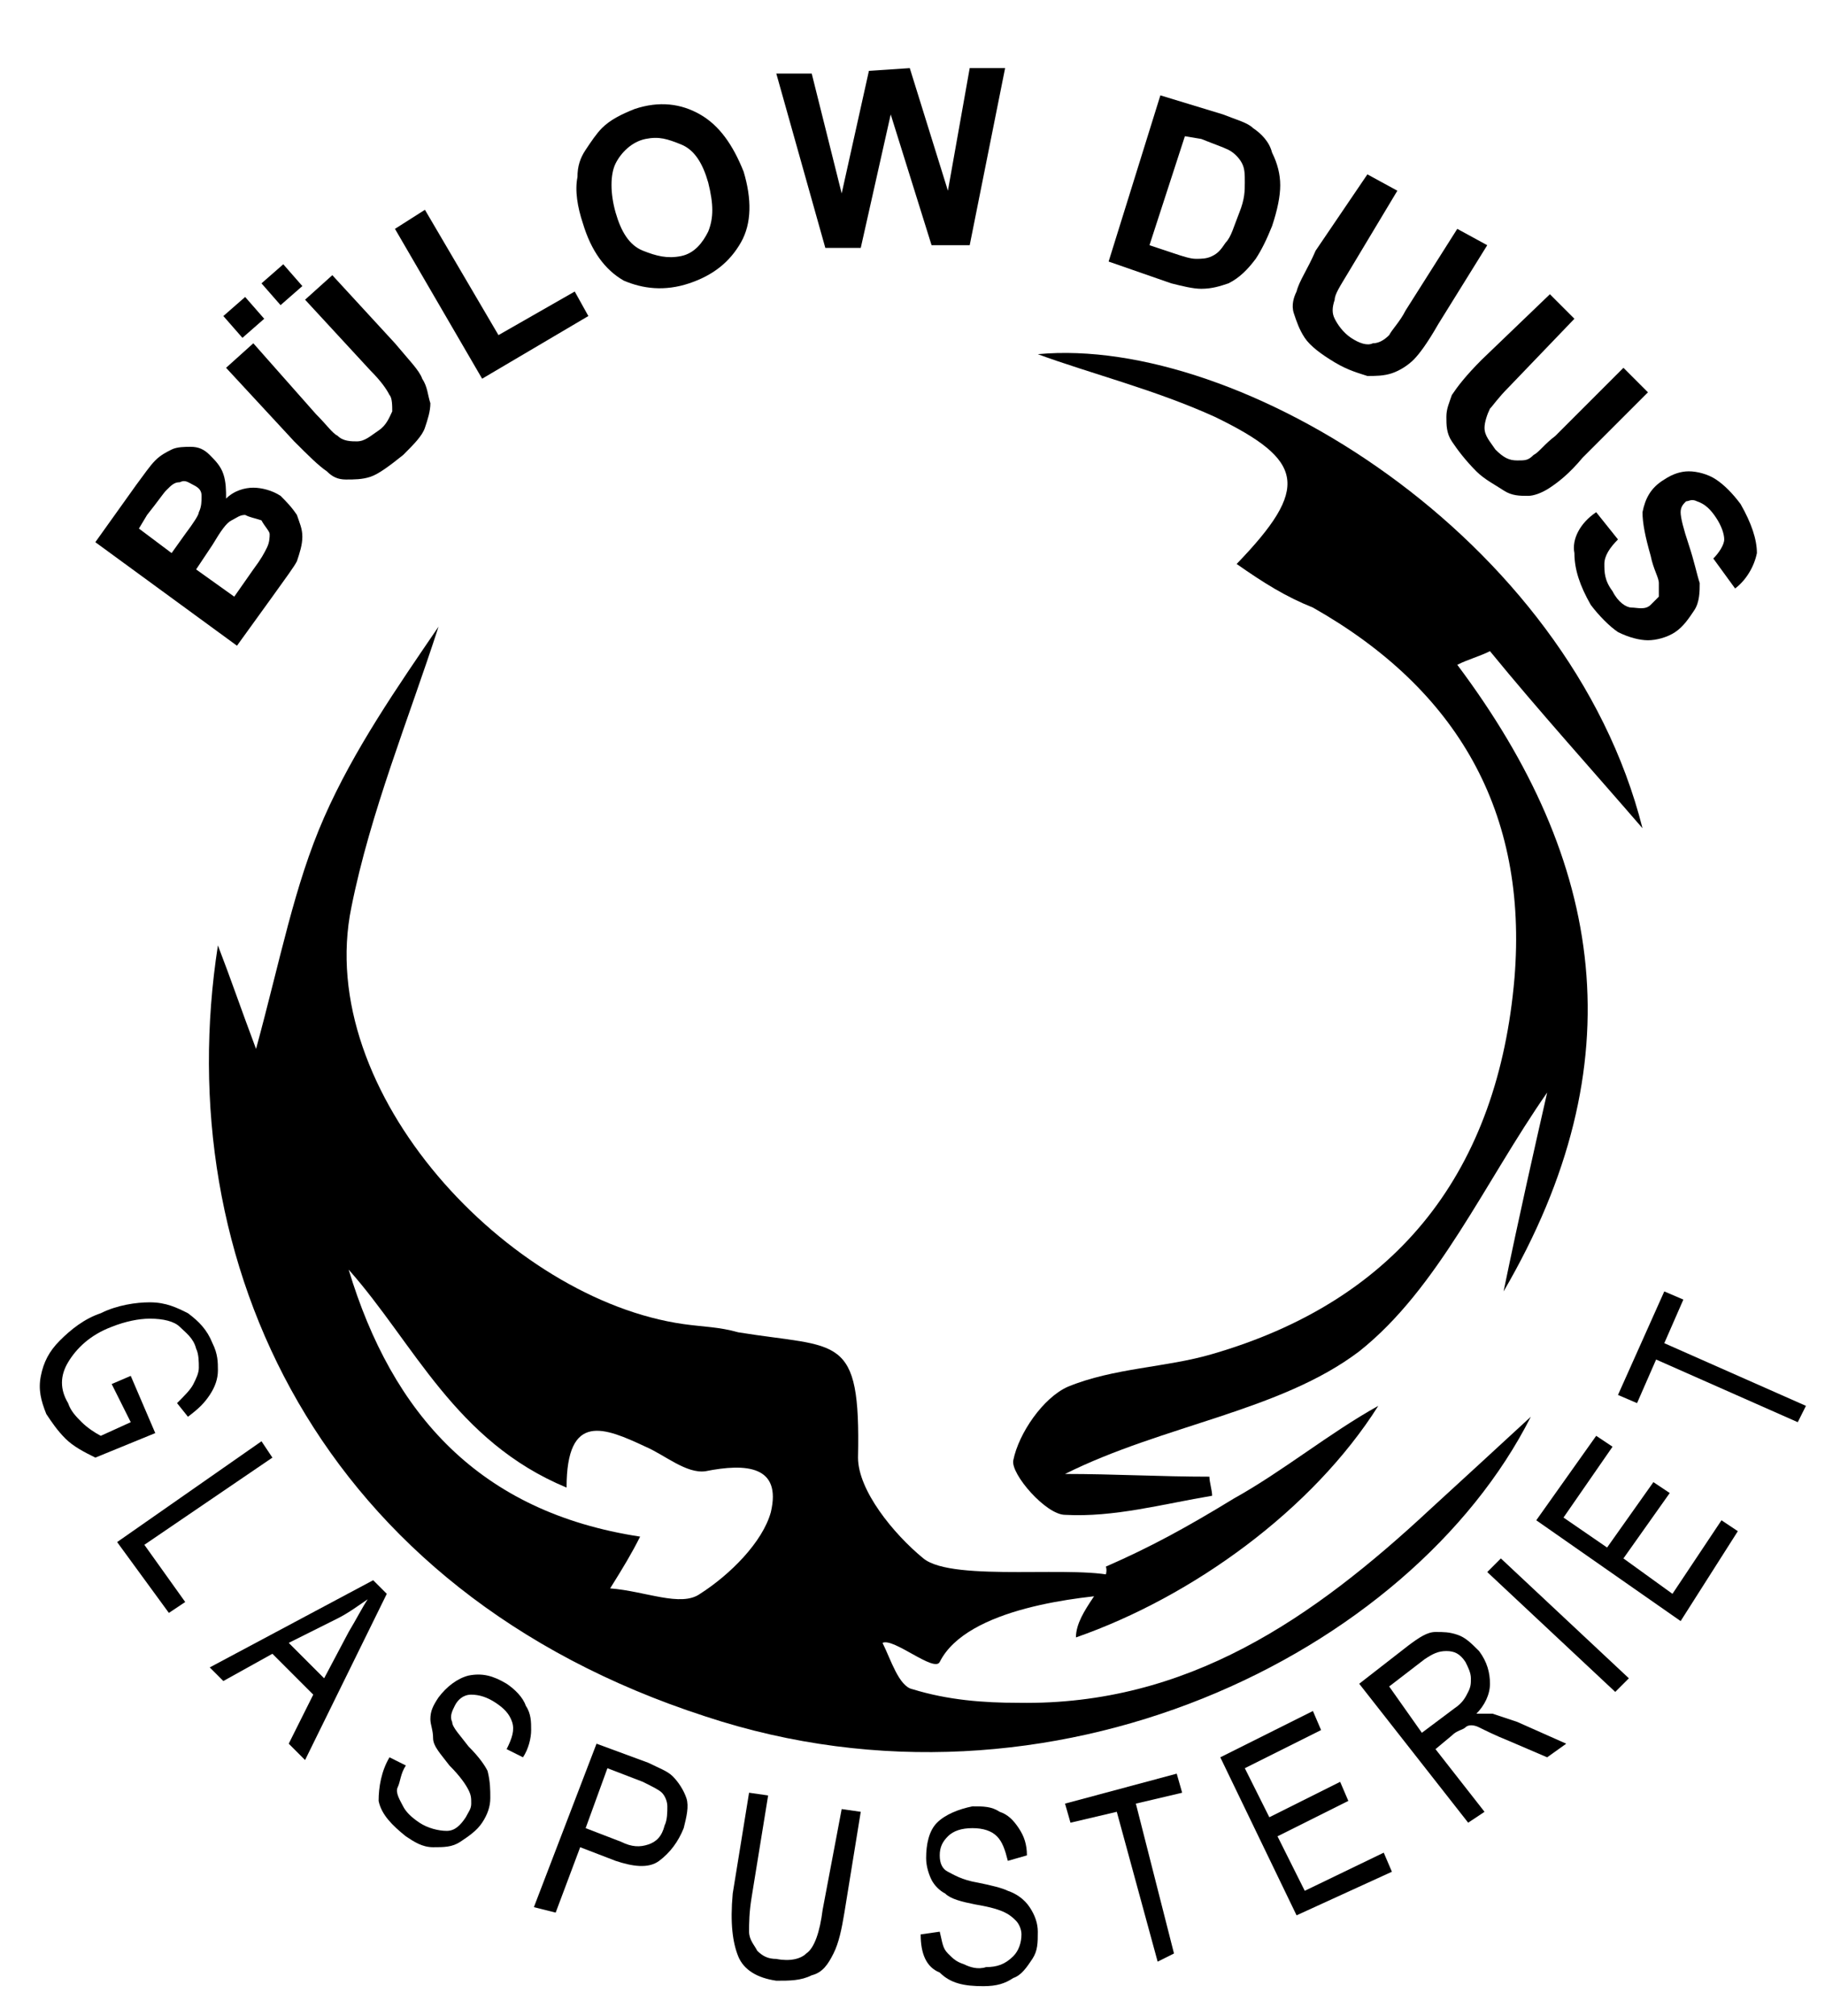 <?xml version="1.0" encoding="utf-8"?>
<!-- Generator: Adobe Illustrator 23.0.3, SVG Export Plug-In . SVG Version: 6.00 Build 0)  -->
<svg version="1.1" id="Layer_1" xmlns="http://www.w3.org/2000/svg" xmlns:xlink="http://www.w3.org/1999/xlink" x="0px" y="0px"
	 viewBox="0 0 67 74" style="enable-background:new 0 0 67 74;" xml:space="preserve">
<g>
	<path d="M41.2,58.5c-1.5,0.1-5.7,0.5-6.7,2.5c-0.2,0.4-1.7-0.9-2.1-0.7c0.3,0.6,0.6,1.6,1.1,1.7c1.3,0.4,2.6,0.5,3.9,0.5
		c6.2,0.1,10.8-3.1,15.1-7.1c1.2-1.1,2.4-2.2,3.7-3.4c-4.4,8.7-17.6,15.2-30.3,11C11.7,58.4,6.2,46.3,8,34.7
		c0.5,1.3,0.8,2.2,1.4,3.8c0.9-3.3,1.4-6,2.5-8.5c1.1-2.5,2.7-4.8,4.2-7c-1.1,3.4-2.5,6.8-3.2,10.3c-1.4,6.8,5.8,14.4,12.2,15.3
		c0.7,0.1,1.3,0.1,2,0.3c3.7,0.6,4.5,0,4.4,4.6c0,1.2,1.3,2.8,2.4,3.7c1.1,0.9,5.8,0.2,7.2,0.7C41.2,58,41.2,58.3,41.2,58.5z
		 M12.8,46.6c1.6,5.3,4.8,8.9,10.7,9.8c-0.3,0.6-0.6,1.1-1.1,1.9c1.3,0.1,2.6,0.7,3.3,0.2c1.1-0.7,2.3-1.9,2.6-3
		c0.4-1.7-0.9-1.8-2.4-1.5c-0.7,0.1-1.5-0.6-2.2-0.9c-1.5-0.7-2.9-1.3-2.9,1.5C16.7,52.9,15.2,49.3,12.8,46.6z"/>
	<path d="M45.4,20.7c2.7-2.8,2.5-3.8-0.8-5.4c-2.2-1-4.6-1.6-6.5-2.3c7.4-0.7,19.5,6.7,22.2,17.4c-1.9-2.2-3.8-4.3-5.6-6.5
		c-0.4,0.2-0.8,0.3-1.2,0.5c5.4,7.2,6.6,14.6,1.7,23c0.6-2.9,1.1-5.1,1.6-7.3c-2.3,3.3-4,7.2-6.9,9.5c-2.9,2.2-7.2,2.7-10.8,4.5
		c1.8,0,3.5,0.1,5.3,0.1c0,0.2,0.1,0.5,0.1,0.7c-1.8,0.3-3.6,0.8-5.4,0.7c-0.7,0-2-1.5-1.9-2c0.2-1,1.1-2.3,2-2.7
		c1.7-0.7,3.6-0.7,5.3-1.2c6.9-2,10.5-6.8,11.1-13.8c0.5-6.1-2.1-10.6-7.4-13.6C47.2,21.9,46.4,21.4,45.4,20.7z"/>
	<path d="M39.5,60.1c0-1,1.3-2,1.1-2.6c1.6-0.7,2.9-1.4,4.7-2.5c1.8-1,3.5-2.4,5.3-3.4C48.2,55.4,43.8,58.6,39.5,60.1z"/>
</g>
<g>
	<path d="M3.5,19.9l1.5-2.1c0.3-0.4,0.5-0.7,0.7-0.9c0.2-0.2,0.4-0.3,0.6-0.4c0.2-0.1,0.5-0.1,0.7-0.1c0.3,0,0.5,0.1,0.7,0.3
		c0.2,0.2,0.4,0.4,0.5,0.7c0.1,0.3,0.1,0.6,0.1,0.9c0.3-0.3,0.7-0.4,1-0.4s0.7,0.1,1,0.3c0.2,0.2,0.4,0.4,0.6,0.7
		c0.1,0.3,0.2,0.5,0.2,0.8c0,0.3-0.1,0.6-0.2,0.9c-0.1,0.2-0.4,0.6-0.9,1.3l-1.3,1.8L3.5,19.9z M5.1,19.4l1.2,0.9l0.5-0.7
		c0.3-0.4,0.5-0.7,0.5-0.8c0.1-0.2,0.1-0.4,0.1-0.6c0-0.2-0.1-0.3-0.3-0.4c-0.2-0.1-0.3-0.2-0.5-0.1c-0.2,0-0.3,0.1-0.5,0.3
		c-0.1,0.1-0.3,0.4-0.7,0.9L5.1,19.4z M7.2,20.9l1.4,1l0.7-1c0.3-0.4,0.4-0.6,0.5-0.8c0.1-0.2,0.1-0.4,0.1-0.5s-0.2-0.3-0.3-0.5
		C9.3,19,9.2,19,9,18.9c-0.2,0-0.3,0.1-0.5,0.2c-0.2,0.1-0.4,0.4-0.7,0.9L7.2,20.9z"/>
	<path d="M8.9,12.4l-0.7-0.8L9,10.9l0.7,0.8L8.9,12.4z M8.3,13.5l1-0.9l2.3,2.6c0.4,0.4,0.6,0.7,0.8,0.8c0.2,0.2,0.5,0.2,0.7,0.2
		c0.3,0,0.5-0.2,0.8-0.4c0.3-0.2,0.4-0.5,0.5-0.7c0-0.2,0-0.5-0.1-0.6c-0.1-0.2-0.3-0.5-0.7-0.9l-2.4-2.6l1-0.9l2.3,2.5
		c0.5,0.6,0.9,1,1,1.3c0.2,0.3,0.2,0.6,0.3,0.9c0,0.3-0.1,0.6-0.2,0.9c-0.1,0.3-0.4,0.6-0.8,1c-0.5,0.4-0.9,0.7-1.2,0.8
		c-0.3,0.1-0.6,0.1-0.9,0.1c-0.3,0-0.5-0.1-0.7-0.3c-0.3-0.2-0.7-0.6-1.2-1.1L8.3,13.5z M10.3,11.2l-0.7-0.8l0.8-0.7l0.7,0.8
		L10.3,11.2z"/>
	<path d="M17.7,13.9l-3.2-5.5l1.1-0.7l2.7,4.6l2.8-1.6l0.5,0.9L17.7,13.9z"/>
	<path d="M21.4,8.2c-0.2-0.6-0.3-1.2-0.2-1.7c0-0.4,0.1-0.7,0.3-1c0.2-0.3,0.4-0.6,0.6-0.8c0.3-0.3,0.7-0.5,1.2-0.7
		c0.9-0.3,1.7-0.2,2.4,0.2c0.7,0.4,1.2,1.1,1.6,2.1c0.3,1,0.3,1.9-0.1,2.6c-0.4,0.7-1,1.2-1.9,1.5c-0.9,0.3-1.7,0.2-2.4-0.1
		C22.2,9.9,21.7,9.2,21.4,8.2z M22.6,7.8c0.2,0.7,0.5,1.2,1,1.4s0.9,0.3,1.4,0.2s0.8-0.5,1-0.9c0.2-0.5,0.2-1,0-1.8
		c-0.2-0.7-0.5-1.2-1-1.4S24.2,5,23.7,5.1s-0.9,0.5-1.1,0.9S22.4,7.1,22.6,7.8z"/>
	<path d="M30.3,9.1l-1.8-6.4l1.3,0l1.1,4.4l1-4.5l1.5-0.1L34.8,7l0.8-4.5l1.3,0l-1.3,6.5L34.2,9l-1.5-4.8l-1.1,4.9L30.3,9.1z"/>
	<path d="M42.6,3.5l2.3,0.7c0.5,0.2,0.9,0.3,1.1,0.5c0.3,0.2,0.6,0.5,0.7,0.9C46.9,6,47,6.4,47,6.8c0,0.4-0.1,0.9-0.3,1.5
		c-0.2,0.5-0.4,0.9-0.6,1.2c-0.3,0.4-0.6,0.7-1,0.9c-0.3,0.1-0.6,0.2-1,0.2c-0.3,0-0.7-0.1-1.1-0.2l-2.3-0.8L42.6,3.5z M43.5,5
		L42.2,9l0.9,0.3c0.3,0.1,0.6,0.2,0.8,0.2c0.2,0,0.4,0,0.6-0.1c0.2-0.1,0.3-0.2,0.5-0.5c0.2-0.2,0.3-0.6,0.5-1.1
		c0.2-0.5,0.2-0.8,0.2-1.1S45.7,6.2,45.6,6s-0.3-0.4-0.5-0.5c-0.2-0.1-0.5-0.2-1-0.4L43.5,5z"/>
	<path d="M50.2,6.4L51.3,7l-1.8,3C49.2,10.5,49,10.8,49,11c-0.1,0.3-0.1,0.5,0,0.7s0.3,0.5,0.6,0.7c0.3,0.2,0.6,0.3,0.8,0.2
		c0.2,0,0.4-0.1,0.6-0.3c0.1-0.2,0.4-0.5,0.6-0.9l1.9-3L54.6,9l-1.8,2.9c-0.4,0.7-0.7,1.1-0.9,1.3s-0.5,0.4-0.8,0.5
		c-0.3,0.1-0.6,0.1-0.9,0.1c-0.3-0.1-0.7-0.2-1.2-0.5c-0.5-0.3-0.9-0.6-1.1-0.9c-0.2-0.3-0.3-0.6-0.4-0.9s0-0.6,0.1-0.8
		c0.1-0.4,0.4-0.8,0.7-1.5L50.2,6.4z"/>
	<path d="M56.9,10.8l0.9,0.9l-2.4,2.5c-0.4,0.4-0.6,0.7-0.7,0.8c-0.1,0.2-0.2,0.5-0.2,0.7c0,0.3,0.2,0.5,0.4,0.8
		c0.3,0.3,0.5,0.4,0.8,0.4s0.4,0,0.6-0.2c0.2-0.1,0.4-0.4,0.8-0.7l2.5-2.5l0.9,0.9l-2.4,2.4c-0.5,0.6-0.9,0.9-1.2,1.1
		s-0.6,0.3-0.8,0.3c-0.3,0-0.6,0-0.9-0.2s-0.7-0.4-1-0.7c-0.4-0.4-0.7-0.8-0.9-1.1s-0.2-0.6-0.2-0.9s0.1-0.5,0.2-0.8
		c0.2-0.3,0.5-0.7,1.1-1.3L56.9,10.8z"/>
	<path d="M58.6,18.8l0.8,1c-0.3,0.3-0.5,0.6-0.5,0.9c0,0.3,0,0.6,0.3,1c0.2,0.4,0.5,0.6,0.7,0.6s0.5,0.1,0.7-0.1
		c0.1-0.1,0.2-0.2,0.3-0.3c0-0.1,0-0.3,0-0.5c0-0.2-0.2-0.5-0.3-1c-0.2-0.7-0.3-1.2-0.3-1.6c0.1-0.5,0.3-0.9,0.8-1.2
		c0.3-0.2,0.6-0.3,0.9-0.3c0.3,0,0.7,0.1,1,0.3c0.3,0.2,0.6,0.5,0.9,0.9c0.4,0.7,0.6,1.3,0.6,1.8c-0.1,0.5-0.4,1-0.8,1.3l-0.8-1.1
		c0.2-0.2,0.4-0.5,0.4-0.7c0-0.2-0.1-0.5-0.3-0.8c-0.2-0.3-0.4-0.5-0.7-0.6c-0.2-0.1-0.3,0-0.4,0c-0.1,0.1-0.2,0.2-0.2,0.4
		c0,0.2,0.1,0.6,0.3,1.2s0.3,1.1,0.4,1.4c0,0.3,0,0.7-0.2,1s-0.4,0.6-0.7,0.8c-0.3,0.2-0.7,0.3-1,0.3s-0.7-0.1-1.1-0.3
		c-0.3-0.2-0.7-0.6-1-1c-0.4-0.7-0.6-1.3-0.6-1.9C57.7,19.8,58,19.2,58.6,18.8z"/>
</g>
<g>
	<path d="M4.1,50.8l0.7-0.3l0.9,2.1l-2.2,0.9c-0.4-0.2-0.8-0.4-1.1-0.7c-0.3-0.3-0.5-0.6-0.7-0.9c-0.2-0.5-0.3-0.9-0.2-1.4
		c0.1-0.5,0.3-0.9,0.7-1.3c0.4-0.4,0.9-0.8,1.5-1c0.6-0.3,1.3-0.4,1.8-0.4c0.6,0,1,0.2,1.4,0.4c0.4,0.3,0.7,0.6,0.9,1.1
		c0.2,0.4,0.2,0.7,0.2,1c0,0.3-0.1,0.6-0.3,0.9s-0.4,0.5-0.8,0.8l-0.4-0.5C6.8,51.2,7,51,7.1,50.8c0.1-0.2,0.2-0.4,0.2-0.6
		c0-0.2,0-0.5-0.1-0.7c-0.1-0.4-0.4-0.6-0.6-0.8s-0.6-0.3-1.1-0.3c-0.4,0-0.9,0.1-1.4,0.3c-0.8,0.3-1.3,0.8-1.6,1.3s-0.3,1,0,1.5
		c0.1,0.3,0.3,0.5,0.5,0.7c0.2,0.2,0.5,0.4,0.7,0.5l1.1-0.5L4.1,50.8z"/>
	<path d="M4.3,56.6l5.3-3.7l0.4,0.6l-4.7,3.2l1.5,2.1l-0.6,0.4L4.3,56.6z"/>
	<path d="M7.7,61.2l6-3.2l0.5,0.5l-3,6.1l-0.6-0.6l0.9-1.8L10,60.7l-1.8,1L7.7,61.2z M10.6,60.3l1.3,1.3l0.9-1.7
		c0.3-0.5,0.5-0.9,0.7-1.2c-0.3,0.2-0.7,0.5-1.1,0.7L10.6,60.3z"/>
	<path d="M14.3,64.5l0.6,0.3c-0.2,0.3-0.2,0.6-0.3,0.8s0.1,0.5,0.2,0.7c0.1,0.2,0.3,0.4,0.6,0.6c0.3,0.2,0.7,0.3,1,0.3
		c0.3,0,0.5-0.2,0.7-0.5c0.1-0.2,0.2-0.3,0.2-0.5s0-0.3-0.1-0.5c-0.1-0.2-0.3-0.5-0.7-0.9c-0.3-0.4-0.6-0.7-0.6-1s-0.1-0.5-0.1-0.7
		c0-0.3,0.1-0.5,0.3-0.8c0.3-0.4,0.7-0.7,1.1-0.8c0.5-0.1,0.9,0,1.4,0.3c0.3,0.2,0.6,0.5,0.7,0.8c0.2,0.3,0.2,0.6,0.2,0.9
		c0,0.3-0.1,0.7-0.3,1l-0.6-0.3c0.2-0.4,0.3-0.7,0.2-1c-0.1-0.3-0.3-0.5-0.6-0.7c-0.3-0.2-0.6-0.3-0.9-0.3c-0.3,0-0.5,0.2-0.6,0.4
		c-0.1,0.2-0.2,0.4-0.1,0.6c0,0.2,0.3,0.5,0.6,0.9c0.4,0.4,0.6,0.7,0.7,0.9C18,65.4,18,65.7,18,66c0,0.3-0.1,0.6-0.3,0.9
		c-0.2,0.3-0.5,0.5-0.8,0.7c-0.3,0.2-0.6,0.2-1,0.2s-0.7-0.2-1-0.4c-0.5-0.4-0.9-0.8-1-1.3C13.9,65.6,14,65,14.3,64.5z"/>
	<path d="M19.6,70l2.3-6l1.9,0.7c0.4,0.2,0.7,0.3,0.9,0.5c0.2,0.2,0.4,0.5,0.5,0.8c0.1,0.3,0,0.7-0.1,1.1c-0.2,0.5-0.5,0.9-0.9,1.2
		s-1,0.2-1.6,0l-1.3-0.5l-0.9,2.4L19.6,70z M21.5,67.1l1.3,0.5c0.4,0.2,0.7,0.2,1,0.1c0.3-0.1,0.5-0.3,0.6-0.7
		c0.1-0.2,0.1-0.5,0.1-0.7c0-0.2-0.1-0.4-0.2-0.5s-0.3-0.2-0.7-0.4l-1.3-0.5L21.5,67.1z"/>
	<path d="M30.9,66.4l0.7,0.1L31,70.2c-0.1,0.6-0.2,1.1-0.4,1.5s-0.4,0.7-0.8,0.8c-0.4,0.2-0.8,0.2-1.3,0.2c-0.7-0.1-1.2-0.4-1.4-0.9
		s-0.3-1.2-0.2-2.3l0.6-3.7l0.7,0.1l-0.6,3.7c-0.1,0.6-0.1,1-0.1,1.3c0,0.3,0.2,0.5,0.3,0.7c0.2,0.2,0.4,0.3,0.7,0.3
		c0.5,0.1,0.9,0,1.1-0.2c0.3-0.2,0.5-0.8,0.6-1.6L30.9,66.4z"/>
	<path d="M33.8,71l0.7-0.1c0.1,0.4,0.1,0.6,0.3,0.8s0.3,0.3,0.6,0.4c0.2,0.1,0.5,0.2,0.8,0.1c0.4,0,0.7-0.1,1-0.4
		c0.2-0.2,0.3-0.5,0.3-0.8c0-0.2-0.1-0.4-0.2-0.5c-0.1-0.1-0.2-0.2-0.4-0.3c-0.2-0.1-0.5-0.2-1.1-0.3c-0.5-0.1-0.9-0.2-1.1-0.4
		c-0.2-0.1-0.4-0.3-0.5-0.5c-0.1-0.2-0.2-0.5-0.2-0.8c0-0.5,0.1-1,0.4-1.3s0.8-0.5,1.3-0.6c0.4,0,0.7,0,1,0.2
		c0.3,0.1,0.5,0.3,0.7,0.6c0.2,0.3,0.3,0.6,0.3,1L37,68.3c-0.1-0.4-0.2-0.7-0.4-0.9c-0.2-0.2-0.5-0.3-0.9-0.3
		c-0.4,0-0.7,0.1-0.9,0.3c-0.2,0.2-0.3,0.4-0.3,0.7c0,0.3,0.1,0.5,0.3,0.6s0.5,0.3,1.1,0.4c0.5,0.1,0.9,0.2,1.1,0.3
		c0.3,0.1,0.6,0.3,0.8,0.6c0.2,0.3,0.3,0.6,0.3,0.9c0,0.4,0,0.7-0.2,1c-0.2,0.3-0.4,0.6-0.7,0.7c-0.3,0.2-0.6,0.3-1.1,0.3
		c-0.7,0-1.2-0.1-1.6-0.5C34,72.2,33.8,71.7,33.8,71z"/>
	<path d="M42.5,72L41,66.5l-1.7,0.4l-0.2-0.7l4.1-1.1l0.2,0.7l-1.7,0.4l1.4,5.5L42.5,72z"/>
	<path d="M47.6,70.3l-2.8-5.8l3.4-1.7l0.3,0.7l-2.8,1.4l0.9,1.8l2.6-1.3l0.3,0.7l-2.6,1.3l1,2l2.9-1.4l0.3,0.7L47.6,70.3z"/>
	<path d="M53.9,66.9l-4-5.1l1.8-1.4c0.4-0.3,0.7-0.5,1-0.5c0.3,0,0.5,0,0.8,0.1s0.5,0.3,0.8,0.6c0.3,0.4,0.4,0.8,0.4,1.2
		c0,0.4-0.2,0.8-0.5,1.1c0.2,0,0.4,0,0.6,0c0.3,0.1,0.6,0.2,0.9,0.3l1.8,0.8l-0.7,0.5l-1.4-0.6c-0.5-0.2-0.9-0.4-1.1-0.5
		c-0.2-0.1-0.4-0.1-0.5,0s-0.3,0.1-0.5,0.3l-0.6,0.5l1.8,2.3L53.9,66.9z M52.2,63.6l1.2-0.9c0.3-0.2,0.4-0.4,0.5-0.6
		s0.1-0.3,0.1-0.5s-0.1-0.4-0.2-0.6c-0.2-0.3-0.4-0.4-0.7-0.4s-0.5,0.1-0.8,0.3l-1.3,1L52.2,63.6z"/>
	<path d="M59.3,62.1l-4.7-4.4l0.5-0.5l4.7,4.4L59.3,62.1z"/>
	<path d="M61.7,59.5l-5.3-3.7l2.2-3.1l0.6,0.4l-1.8,2.6l1.6,1.1l1.7-2.4l0.6,0.4l-1.7,2.4l1.8,1.3l1.8-2.7l0.6,0.4L61.7,59.5z"/>
	<path d="M66,52.2l-5.2-2.3l-0.7,1.6l-0.7-0.3l1.7-3.8l0.7,0.3l-0.7,1.6l5.2,2.3L66,52.2z"/>
</g>
</svg>
